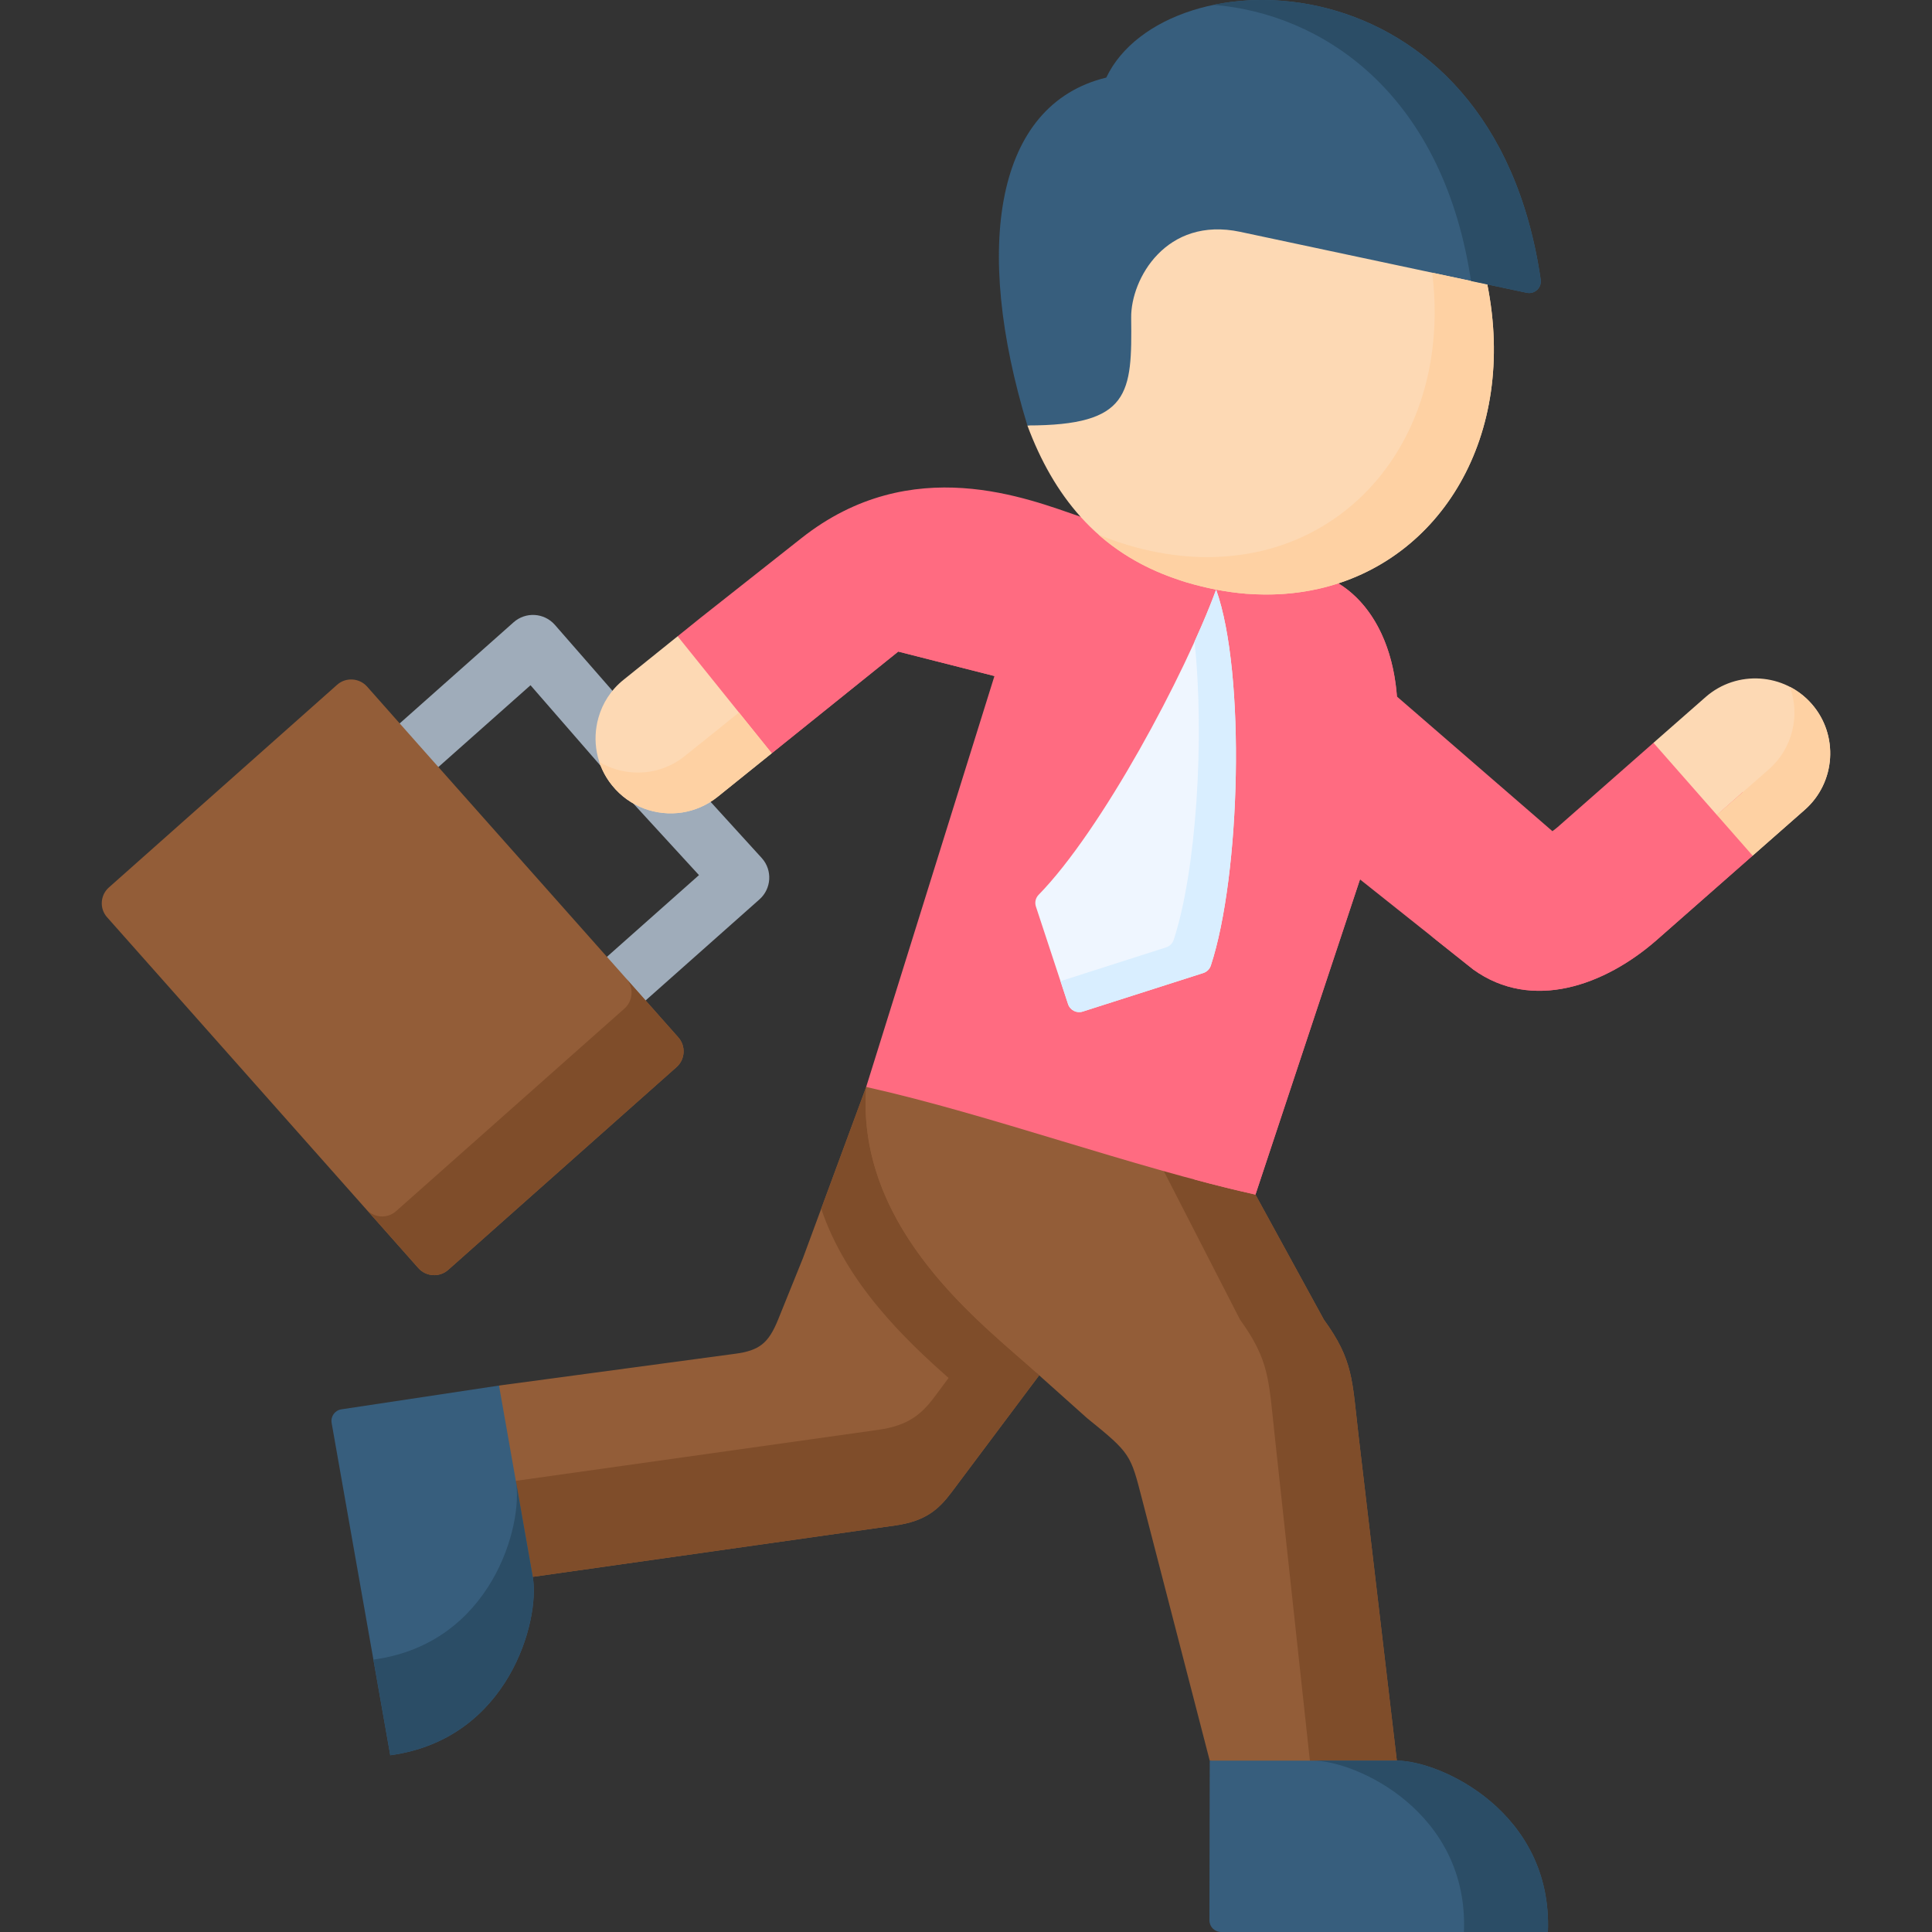 <?xml version="1.0"?>
<svg xmlns="http://www.w3.org/2000/svg" xmlns:xlink="http://www.w3.org/1999/xlink" xmlns:svgjs="http://svgjs.com/svgjs" version="1.1" width="512" height="512" x="0" y="0" viewBox="0 0 512 512" style="enable-background:new 0 0 512 512" xml:space="preserve" class=""><rect x="0" y="0" width="512" height="512" fill="#333333" stroke="none"/><g><g xmlns="http://www.w3.org/2000/svg"><g><path d="m165.976 267.071c-2.132 0-4.255-.877-5.781-2.597-2.833-3.191-2.542-8.074.649-10.907l24.39-21.652-18.771-20.466c-2.831-3.193-2.538-8.076.655-10.907 3.194-2.832 8.077-2.537 10.907.655l23.894 26.244c2.829 3.192 2.538 8.072-.652 10.904l-30.164 26.778c-1.472 1.306-3.303 1.948-5.127 1.948zm-54.927-61.849c-2.132.001-4.254-.877-5.781-2.597-2.833-3.191-2.543-8.074.648-10.907l30.194-26.807c3.191-2.833 8.075-2.542 10.907.648l25.647 29.36c2.833 3.191 2.543 8.074-.648 10.907s-8.074 2.544-10.907-.648l-20.517-23.582-24.416 21.678c-1.472 1.305-3.303 1.948-5.127 1.948z" fill="#9facba" data-original="#9facba" style=""/></g><g><path clip-rule="evenodd" d="m28.378 243.08 82.493 92.979c2.044 2.307 5.607 2.511 7.914.467l60.505-53.732c2.307-2.044 2.511-5.578.467-7.884l-13.783-15.565-54.927-61.85-13.783-15.565c-2.044-2.278-5.607-2.511-7.913-.467l-60.505 53.731c-2.308 2.045-2.512 5.608-.468 7.886z" fill="#935d38" fill-rule="evenodd" data-original="#935d38" style="" class=""/></g><g><path clip-rule="evenodd" d="m118.784 336.526 60.505-53.732c2.307-2.044 2.511-5.578.467-7.884l-13.783-15.535c2.044 2.307 1.81 5.84-.467 7.885l-60.534 53.702c-2.278 2.044-5.84 1.84-7.884-.467l13.783 15.565c2.073 2.305 5.606 2.51 7.913.466z" fill="#7f4d2a" fill-rule="evenodd" data-original="#7f4d2a" style="" class=""/></g><g><path clip-rule="evenodd" d="m252.117 395.543 23.273-31.071-.642-.613c10.22-25.698-14.542-56.769-45.203-75.808l-16.761 45.38-6.599 16.324c-2.511 6.162-4.906 8.177-11.476 9.023l-62.461 8.41-6.862 28.647 15.798 22.047 95.984-13.608c8.028-1.109 11.532-4.205 14.949-8.731z" fill="#935d38" fill-rule="evenodd" data-original="#935d38" style="" class=""/></g><g><path clip-rule="evenodd" d="m261.315 351.944c-15.185-14.075-33.873-35.393-31.771-63.894l-11.914 32.268c6.629 19.77 22.28 34.721 33.756 44.854l-3.738 5.023c-3.417 4.556-6.921 7.622-14.951 8.731l-108.891 15.331 17.375 23.624 95.984-13.608c8.03-1.11 11.534-4.205 14.951-8.731l23.273-31.071-.642-.613c-3.416-3.095-8.205-7.066-13.432-11.914z" fill="#7f4d2a" fill-rule="evenodd" data-original="#7f4d2a" style="" class=""/></g><g><path clip-rule="evenodd" d="m360.044 380.562c-1.752-15.039-1.372-20.033-9.198-30.837l-18.134-33.144c-33.581-32.443-66.754-33.027-103.168-28.53-2.803 38.284 31.858 63.631 45.203 75.808l.642.613 12.673 11.33c11.71 9.461 11.534 9.666 14.659 21.726l17.871 69.062 27.361 7.622 22.222-7.622z" fill="#935d38" fill-rule="evenodd" data-original="#935d38" style="" class=""/></g><g><path clip-rule="evenodd" d="m350.846 349.725-18.134-33.144c-8.352-5.286-16.177-17.93-32.588-22.398l28.5 55.542c7.797 10.805 7.563 15.798 9.198 30.837l10.133 93.651 22.222-7.622-10.133-86.029c-1.752-15.039-1.372-20.032-9.198-30.837z" fill="#7f4d2a" fill-rule="evenodd" data-original="#7f4d2a" style="" class=""/></g><g><path clip-rule="evenodd" d="m410.211 512c1.256-31.713-28.442-45.409-40.006-45.409h-.029-49.583l-.082 42.312c-.003 1.709 1.381 3.096 3.091 3.096h86.609z" fill="#375e7d" fill-rule="evenodd" data-original="#375e7d" style="" class=""/></g><g><path clip-rule="evenodd" d="m410.211 512c1.256-31.713-28.442-45.409-40.006-45.409h-.029-22.222c11.564 0 41.29 13.696 40.006 45.409z" fill="#2b4d66" fill-rule="evenodd" data-original="#2b4d66" style="" class=""/></g><g><path clip-rule="evenodd" d="m364.745 219.981c11.914-34.867 3.212-57.323-10.074-65.383l-68.331-17.667c-13.695-4.643-44.678-17.463-73.966 5.694l-26.777 21.142-6.015 4.848 5.461 20.325 19.477 10.688 33.523-26.953 25.493 6.483-33.99 108.894c32.851 7.33 70.316 21.201 103.168 28.53l27.566-83.138z" fill="#ff6b81" fill-rule="evenodd" data-original="#eb5468" style="" class=""/></g><g><path clip-rule="evenodd" d="m320.884 255.87c7.865-23.85 9.29-77.517 1.403-99.607-8.251 22.505-30.361 63.831-47.048 80.876-.803.82-1.072 2.019-.712 3.11l8.519 25.853c.531 1.611 2.261 2.493 3.876 1.977l31.96-10.217c.95-.305 1.69-1.045 2.002-1.992z" fill="#eff6ff" fill-rule="evenodd" data-original="#eff6ff" style="" class=""/></g><g><path clip-rule="evenodd" d="m464.467 226.756-3.154-20.763-23.127-9.14-25.434 22.369c-.321.263-.818.672-1.343 1.051l-41.203-35.685c-16.031 1.197-29.435 26.457-9.782 48.475l29.99 23.858c15.623 11.243 34.925 4.205 48.62-7.797z" fill="#ff6b81" fill-rule="evenodd" data-original="#eb5468" style="" class=""/></g><g><path clip-rule="evenodd" d="m478.279 214.608c8.235-7.242 9.052-19.857 1.81-28.092-7.213-8.206-19.828-9.023-28.062-1.811l-13.841 12.148 26.281 29.903z" fill="#fdd9b4" fill-rule="evenodd" data-original="#ffe5c1" style="" class=""/></g><g><path clip-rule="evenodd" d="m204.519 199.627 33.523-26.953 25.493 6.483 1.256-4.03c1.256-4.059 2.482-7.067-2.015-8.06l-31.479-7.125-39.918 32.472z" fill="#ff6b81" fill-rule="evenodd" data-original="#e5384f" style="" class=""/></g><g><path clip-rule="evenodd" d="m332.712 316.581 27.566-83.138.146-.38 4.322-13.082c4.701-13.783 6.191-25.639 5.461-35.393-1.139-14.981-7.505-25.114-15.535-29.99l-12.644-3.271c8.848 10.922 16.148 36.473 6.541 64.653l-4.468 13.462-27.566 83.138c5.489 1.49 10.891 2.833 16.177 4.001z" fill="#ff6b81" fill-rule="evenodd" data-original="#e5384f" style="" class=""/></g><g><path clip-rule="evenodd" d="m320.884 255.87c7.865-23.85 9.29-77.517 1.403-99.607-1.489 4.059-3.446 8.731-5.723 13.783 2.725 25.601.456 60.885-5.518 79.013-.313.949-1.051 1.694-2.002 1.998l-27.988 8.96 1.993 6.079c.529 1.613 2.261 2.498 3.878 1.981l31.956-10.216c.949-.304 1.689-1.044 2.001-1.991z" fill="#d9eeff" fill-rule="evenodd" data-original="#d9eeff" style="" class=""/></g><g><path clip-rule="evenodd" d="m439.033 249.124 25.434-22.369-2.57-16.879-34.165 30.253c-13.695 12.031-32.997 19.069-48.62 7.797l11.301 8.994c15.623 11.244 34.925 4.206 48.62-7.796z" fill="#ff6b81" fill-rule="evenodd" data-original="#e5384f" style="" class=""/></g><g><path clip-rule="evenodd" d="m478.279 214.608c8.235-7.242 9.052-19.857 1.81-28.092-1.664-1.898-3.621-3.387-5.753-4.497 2.745 7.476.788 16.236-5.519 21.814l-13.841 12.119 9.49 10.805z" fill="#fed1a3" fill-rule="evenodd" data-original="#fed1a3" style="" class=""/></g><g><path clip-rule="evenodd" d="m330.171 157.343c6.745.526 13.17.058 19.185-1.285 32.501-7.3 52.796-40.591 44.795-80.685-107.811-54.87-108.745-29.085-106.672-.233 1.139 16.09 11.272 33.144-15.214 37.612 3.475 9.345 8.06 17.463 14.075 24.179 6.687 7.446 15.185 13.112 25.872 16.674.759.263 1.548.526 2.336.759 5.374 1.577 10.571 2.57 15.623 2.979z" fill="#fdd9b4" fill-rule="evenodd" data-original="#ffe5c1" style="" class=""/></g><g><path clip-rule="evenodd" d="m328.682 61.444 65.469 13.929 10.446 2.218c2.102.446 4.016-1.344 3.707-3.471-12.676-87.326-99.502-86.483-115.13-53.559-29.464 7.125-35.333 44.883-20.908 92.19 27.274 0 27.741-8.469 27.507-28.559-.117-10.25 9.257-26.924 28.909-22.748z" fill="#375e7d" fill-rule="evenodd" data-original="#375e7d" style="" class=""/></g><g><path clip-rule="evenodd" d="m349.356 156.058c32.501-7.3 52.796-40.591 44.795-80.685l-14.601-3.095c4.555 36.999-15.243 66.989-45.904 73.881-3.855.847-7.914 1.343-12.089 1.46-2.307.058-4.672 0-7.096-.204-5.023-.409-10.25-1.372-15.593-2.979-.788-.234-1.577-.467-2.365-.73-1.869-.642-3.679-1.314-5.431-2.073 5.84 5.169 12.819 9.199 21.142 11.973.759.263 1.548.526 2.336.759 2.57.759 5.11 1.372 7.621 1.869 2.716.526 5.373.876 8.001 1.11 1.664.117 3.3.204 4.906.204 4.963.058 9.723-.468 14.278-1.49z" fill="#fed1a3" fill-rule="evenodd" data-original="#fed1a3" style="" class=""/></g><g><path clip-rule="evenodd" d="m321.615 1.288c28.413 2.307 60.096 22.777 68.009 71.807.088.438.146.905.204 1.373l4.322.905 10.446 2.218c2.101.446 4.015-1.341 3.707-3.466-8.968-61.727-54.982-79.401-86.688-72.837z" fill="#2b4d66" fill-rule="evenodd" data-original="#2b4d66" style="" class=""/></g><g><path clip-rule="evenodd" d="m141.182 417.882-8.936-50.694-41.778 6.302c-1.718.259-2.884 1.882-2.583 3.593l15.539 88.077c31.45-4.263 39.772-35.889 37.758-47.278z" fill="#375e7d" fill-rule="evenodd" data-original="#375e7d" style="" class=""/></g><g><path clip-rule="evenodd" d="m103.425 465.16c31.45-4.263 39.772-35.889 37.757-47.278l-4.468-25.347c2.015 11.389-6.307 43.044-37.757 47.278z" fill="#2b4d66" fill-rule="evenodd" data-original="#2b4d66" style="" class=""/></g><g><path clip-rule="evenodd" d="m204.519 199.627-24.938-31.012-14.338 11.535c-3.358 2.687-5.577 6.22-6.658 10.075-1.694 5.986-.584 12.703 3.621 17.901 4.614 5.753 11.797 8.235 18.63 7.184 3.3-.526 6.541-1.898 9.344-4.147z" fill="#fdd9b4" fill-rule="evenodd" data-original="#ffe5c1" style="" class=""/></g><g><path clip-rule="evenodd" d="m190.181 211.162 14.338-11.535-8.702-10.805-4.439 3.592-9.899 7.943c-2.774 2.249-6.015 3.621-9.344 4.147-4.555.701-9.286-.175-13.316-2.57.73 2.19 1.84 4.293 3.387 6.191 4.614 5.753 11.797 8.235 18.63 7.184 3.3-.526 6.542-1.898 9.345-4.147z" fill="#fed1a3" fill-rule="evenodd" data-original="#fed1a3" style="" class=""/></g></g></g></svg>
